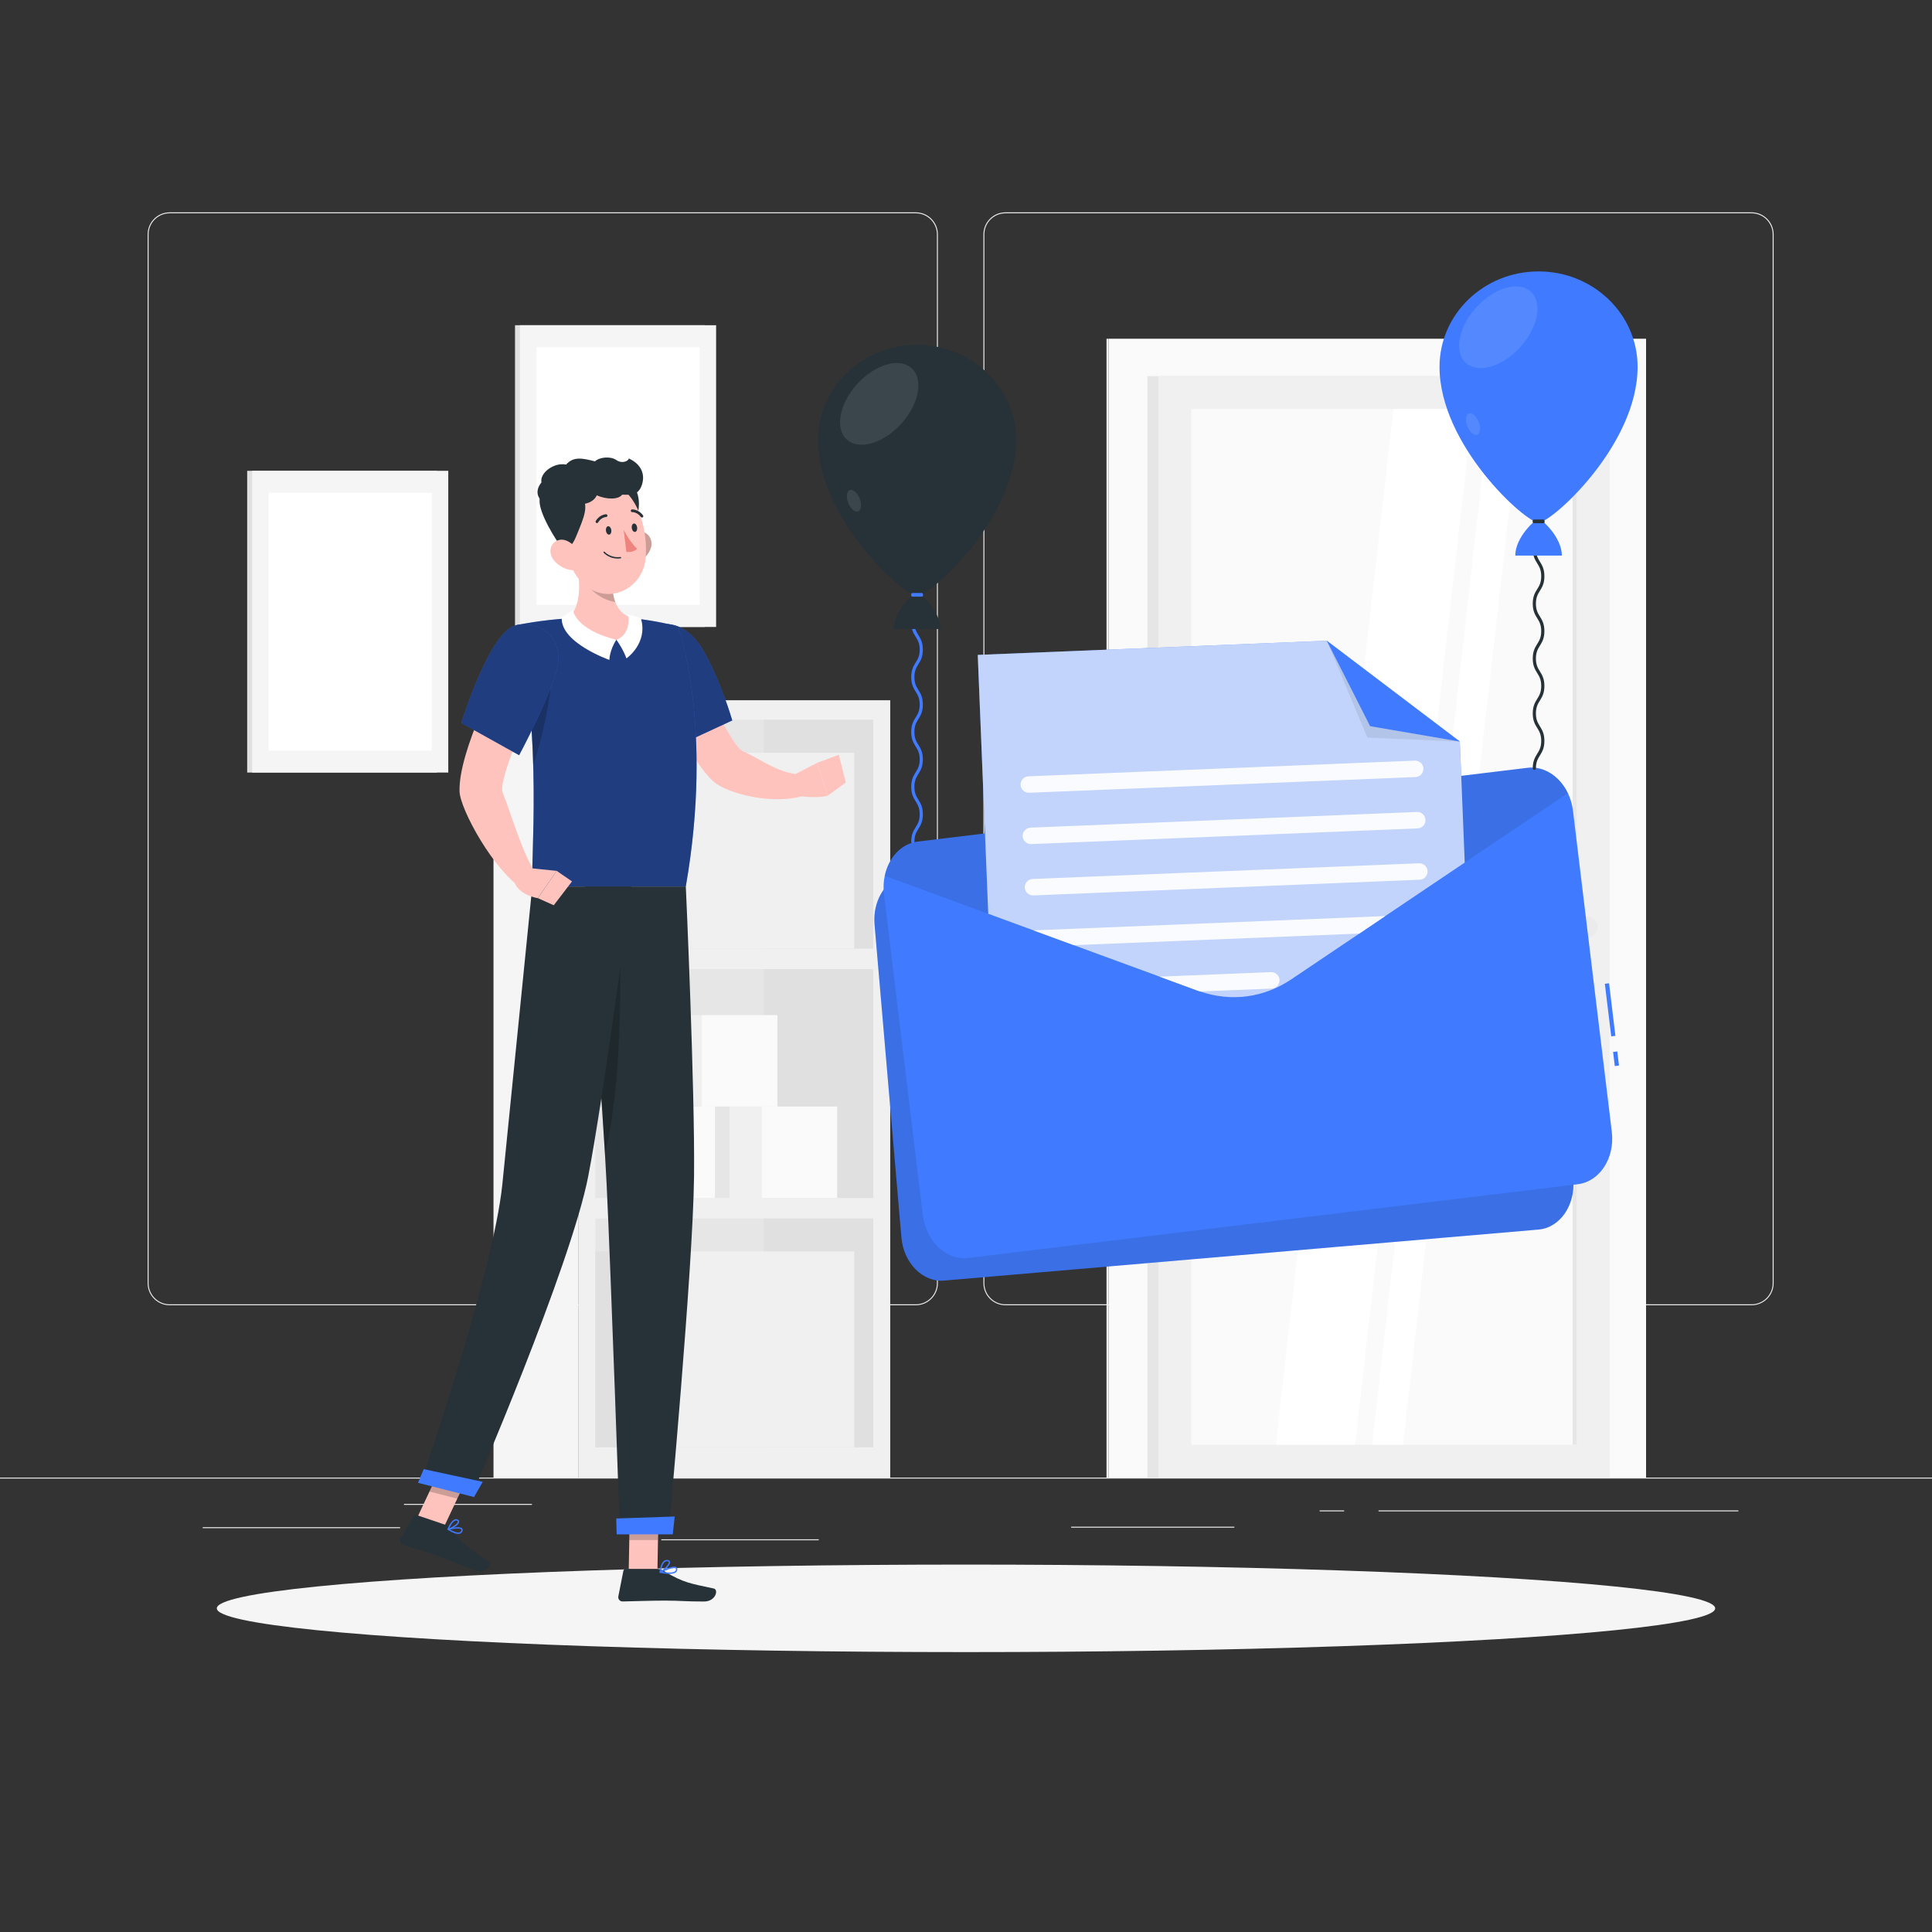 <?xml version="1.0" encoding="utf-8"?>
<!-- Generator: Adobe Illustrator 27.5.0, SVG Export Plug-In . SVG Version: 6.00 Build 0)  -->
<svg version="1.1" xmlns="http://www.w3.org/2000/svg" xmlns:xlink="http://www.w3.org/1999/xlink" x="0px" y="0px"
	viewBox="0 0 500 500" style="enable-background:new 0 0 500 500;" xml:space="preserve">
	<rect x="0" y="0" width="500" height="500" fill="#333333" stroke="none"/>
	<g id="Background_Complete">
		<g>
			<rect y="382.398" style="fill:#EBEBEB;" width="500" height="0.25" />
			<rect x="104.545" y="389.208" style="fill:#EBEBEB;" width="33.122" height="0.25" />
			<rect x="171.14" y="398.369" style="fill:#EBEBEB;" width="40.749" height="0.25" />
			<rect x="52.459" y="395.236" style="fill:#EBEBEB;" width="51.085" height="0.25" />
			<rect x="356.762" y="390.888" style="fill:#EBEBEB;" width="93.14" height="0.25" />
			<rect x="341.525" y="390.888" style="fill:#EBEBEB;" width="6.333" height="0.25" />
			<rect x="277.213" y="395.111" style="fill:#EBEBEB;" width="42.231" height="0.25" />
			<path style="fill:#EBEBEB;" d="M237.014,337.8H43.915c-3.147,0-5.708-2.561-5.708-5.708V60.66c0-3.147,2.561-5.708,5.708-5.708
			h193.099c3.146,0,5.707,2.561,5.707,5.708v271.432C242.721,335.239,240.16,337.8,237.014,337.8z M43.915,55.203
			c-3.01,0-5.458,2.448-5.458,5.458v271.432c0,3.01,2.448,5.458,5.458,5.458h193.099c3.009,0,5.457-2.448,5.457-5.458V60.66
			c0-3.009-2.448-5.458-5.457-5.458H43.915z" />
			<path style="fill:#EBEBEB;" d="M453.31,337.8H260.212c-3.147,0-5.707-2.561-5.707-5.708V60.66c0-3.147,2.561-5.708,5.707-5.708
			H453.31c3.148,0,5.708,2.561,5.708,5.708v271.432C459.019,335.239,456.458,337.8,453.31,337.8z M260.212,55.203
			c-3.009,0-5.457,2.448-5.457,5.458v271.432c0,3.01,2.448,5.458,5.457,5.458H453.31c3.01,0,5.458-2.448,5.458-5.458V60.66
			c0-3.009-2.448-5.458-5.458-5.458H260.212z" />
		</g>
		<g>
			<g>
				<g>

					<rect x="89.429" y="241.436" transform="matrix(-1.836970e-16 1 -1 -1.836970e-16 471.827 91.793)"
						style="fill:#F0F0F0;" width="201.176" height="80.748" />

					<rect x="160.407" y="179.936" transform="matrix(-1.836970e-16 1 -1 -1.836970e-16 405.895 25.861)"
						style="fill:#E6E6E6;" width="59.22" height="71.884" />

					<rect x="160.407" y="244.471" transform="matrix(-1.836970e-16 1 -1 -1.836970e-16 470.43 90.396)"
						style="fill:#E6E6E6;" width="59.22" height="71.884" />

					<rect x="160.407" y="309.007" transform="matrix(-1.836970e-16 1 -1 -1.836970e-16 534.965 154.932)"
						style="fill:#E6E6E6;" width="59.22" height="71.884" />

					<rect x="182.212" y="201.741" transform="matrix(-1.836970e-16 1 -1 -1.836970e-16 427.699 4.056)"
						style="fill:#E0E0E0;" width="59.22" height="28.274" />

					<rect x="182.212" y="266.276" transform="matrix(-1.836970e-16 1 -1 -1.836970e-16 492.235 68.592)"
						style="fill:#E0E0E0;" width="59.22" height="28.274" />
					<g>
						<g>
							<rect x="165.441" y="286.368" style="fill:#FAFAFA;" width="19.585" height="23.655" />

							<rect x="157.172" y="286.368"
								transform="matrix(-1 -1.224647e-16 1.224647e-16 -1 322.613 596.391)"
								style="fill:#F0F0F0;" width="8.269" height="23.655" />
						</g>
						<g>
							<rect x="197.082" y="286.368" style="fill:#FAFAFA;" width="19.585" height="23.655" />

							<rect x="188.813" y="286.368"
								transform="matrix(-1 -1.224647e-16 1.224647e-16 -1 385.895 596.391)"
								style="fill:#F0F0F0;" width="8.269" height="23.655" />
						</g>
						<g>
							<rect x="181.607" y="262.713" style="fill:#FAFAFA;" width="19.585" height="23.655" />

							<rect x="173.338" y="262.713"
								transform="matrix(-1 -1.224647e-16 1.224647e-16 -1 354.946 549.081)"
								style="fill:#F0F0F0;" width="8.269" height="23.655" />
						</g>
					</g>

					<rect x="182.212" y="330.811" transform="matrix(-1.836970e-16 1 -1 -1.836970e-16 556.77 133.127)"
						style="fill:#E0E0E0;" width="59.22" height="28.274" />

					<rect x="38.092" y="270.848" transform="matrix(-1.836970e-16 1 -1 -1.836970e-16 420.49 143.13)"
						style="fill:#F5F5F5;" width="201.176" height="21.925" />
				</g>
				<rect x="162.712" y="323.876" style="fill:#F0F0F0;" width="58.368" height="50.682" />

				<rect x="154.075" y="323.876" transform="matrix(-1 -1.224647e-16 1.224647e-16 -1 316.786 698.434)"
					style="fill:#E0E0E0;" width="8.637" height="50.682" />
				<rect x="162.712" y="194.805" style="fill:#F0F0F0;" width="58.368" height="50.682" />

				<rect x="154.075" y="194.805" transform="matrix(-1 -1.224647e-16 1.224647e-16 -1 316.786 440.293)"
					style="fill:#E0E0E0;" width="8.637" height="50.682" />
			</g>
			<g>

				<rect x="209.075" y="165.474" transform="matrix(-1.836970e-16 1 -1 -1.836970e-16 591.474 -121.409)"
					style="fill:#FAFAFA;" width="294.732" height="139.118" />

				<rect x="139.256" y="234.772" transform="matrix(-1.836970e-16 1 -1 -1.836970e-16 521.654 -51.589)"
					style="fill:#F0F0F0;" width="294.732" height="0.521" />
				<rect x="296.942" y="97.343" style="fill:#E6E6E6;" width="113.56" height="285.056" />
				<rect x="299.783" y="97.343" style="fill:#F0F0F0;" width="116.799" height="285.056" />
				<polygon style="fill:#E0E0E0;" points="408.07,242.243 408.07,245.831 411.66,242.243 			" />

				<rect x="224.166" y="189.983" transform="matrix(-1.836970e-16 1 -1 -1.836970e-16 598.053 -118.311)"
					style="fill:#FAFAFA;" width="268.032" height="99.775" />
				<path style="fill:#F5F5F5;" d="M389.52,240.78c-1.524,0-2.76,1.236-2.76,2.76c0,1.524,1.236,2.759,2.76,2.759h17.469v-5.519
				H389.52z" />
				<polygon style="fill:#FFFFFF;"
					points="330.18,373.887 360.631,105.855 381.145,105.855 350.694,373.887 			" />
				<polygon style="fill:#FFFFFF;"
					points="355.101,373.887 385.552,105.855 393.55,105.855 363.099,373.887 			" />

				<rect x="273.513" y="239.33" transform="matrix(-1.836970e-16 1 -1 -1.836970e-16 647.4 -167.659)"
					style="fill:#E6E6E6;" width="268.032" height="1.081" />
				<path style="fill:#EBEBEB;" d="M410.714,242.63h-17.469c-1.524,0-2.76-1.236-2.76-2.76l0,0c0-1.524,1.236-2.76,2.76-2.76h17.469
				c1.524,0,2.76,1.236,2.76,2.76l0,0C413.473,241.395,412.238,242.63,410.714,242.63z" />
			</g>
			<g>
				<g>
					<g>
						<rect x="63.968" y="121.846" style="fill:#E0E0E0;" width="49.086" height="78.088" />
						<rect x="65.261" y="121.846" style="fill:#F5F5F5;" width="50.753" height="78.088" />

						<rect x="57.288" y="139.766"
							transform="matrix(6.123234e-17 -1 1 6.123234e-17 -70.253 251.528)" style="fill:#FFFFFF;"
							width="66.7" height="42.25" />
					</g>
				</g>
				<g>
					<g>
						<rect x="133.284" y="84.169" style="fill:#E0E0E0;" width="49.086" height="78.088" />
						<rect x="134.576" y="84.169" style="fill:#F5F5F5;" width="50.753" height="78.088" />

						<rect x="126.603" y="102.088"
							transform="matrix(6.123234e-17 -1 1 6.123234e-17 36.74 283.166)" style="fill:#FFFFFF;"
							width="66.7" height="42.249" />
					</g>
				</g>
			</g>
		</g>
	</g>
	<g id="Background_Simple" style="display:none;">
		<g style="display:inline;">
			<path style="fill:#407BFF;" d="M353.128,174.962c-19.47-45.983-69.484-79.136-117.939-93.708
			C109.737,42.978,52.638,220.61,92.025,259.411c33.435,42.079,74.599,16.516,105.064,25.828
			C368.555,338.351,369.955,213.223,353.128,174.962z" />
			<path style="opacity:0.9;fill:#FFFFFF;" d="M353.128,174.962c-19.47-45.983-69.484-79.136-117.939-93.708
			C109.737,42.978,52.638,220.61,92.025,259.411c33.435,42.079,74.599,16.516,105.064,25.828
			C368.555,338.351,369.955,213.223,353.128,174.962z" />
		</g>
	</g>
	<g id="Shadow_1_">
		<ellipse id="_x3C_Path_x3E__120_" style="fill:#F5F5F5;" cx="250" cy="416.238" rx="193.889" ry="11.323" />
	</g>
	<g id="Character">
		<g>
			<path style="fill:#263238;" d="M163.632,125.235c2.15,2.844,2.412,6.35,0.098,11.947c-0.959,2.319-2.298,4.585-5.202,0.696
			c-2.905-3.889-5.389-10.957-1.029-11.623C161.858,125.589,163.632,125.235,163.632,125.235z" />
			<polygon style="fill:#FFC3BD;"
				points="162.704,406.887 170.133,406.887 170.452,389.682 163.023,389.682 		" />
			<polygon style="fill:#FFC3BD;"
				points="107.539,393.694 114.739,395.524 122.186,379.665 114.986,377.836 		" />
			<path style="fill:#263238;"
				d="M115.696,394.763l-7.905-2.677c-0.288-0.097-0.6,0.02-0.75,0.282l-3.354,5.836
			c-0.348,0.605-0.031,1.397,0.637,1.611c2.775,0.887,4.166,1.177,7.643,2.354c2.139,0.724,8.238,3.284,11.191,4.284
			c2.889,0.978,4.257-1.814,3.131-2.49c-5.049-3.032-8.34-6.216-9.586-8.377C116.478,395.196,116.117,394.905,115.696,394.763z" />
			<path style="fill:#263238;"
				d="M170.063,406.026h-8.113c-0.304,0-0.561,0.211-0.62,0.507l-1.306,6.603
			c-0.135,0.685,0.4,1.333,1.101,1.322c2.925-0.05,7.15-0.221,10.829-0.221c4.301,0,5.201,0.235,10.245,0.235
			c3.05,0,3.821-3.083,2.537-3.363c-5.843-1.271-7.771-1.408-12.869-4.504C171.313,406.269,170.705,406.026,170.063,406.026z" />
			<path style="fill:#FFC3BD;" d="M168.133,171.909l10.138-3.252c0,0,10.475,24.263,13.984,25.769
			c4.775,2.049,8.514,5.418,14.647,6.034c0.826,0.952,2.187,4.001,2.057,5.136c-8.232,3.106-20.906-0.183-24.401-3.417
			C176.588,194.806,168.133,171.909,168.133,171.909z" />
			<path style="fill:#407BFF;" d="M165.762,166.33c-2.852,6.504,8.594,27.143,8.594,27.143l15.157-7.02c0,0-2.877-10.083-7.514-18.14
			C177.238,160.04,168.892,159.192,165.762,166.33z" />
			<path style="opacity:0.5;" d="M165.762,166.33c-2.852,6.504,8.594,27.143,8.594,27.143l15.157-7.02c0,0-2.877-10.083-7.514-18.14
			C177.238,160.04,168.892,159.192,165.762,166.33z" />
			<path style="fill:#FFC3BD;"
				d="M205.662,200.436l5.719-2.966l2.908,8.405c0,0-1.867,0.831-7.208,0.172L205.662,200.436z" />
			<polygon style="fill:#FFC3BD;" points="217.08,195.333 218.905,202.516 214.288,205.875 211.381,197.47 		" />
			<g>
				<polygon style="opacity:0.2;"
					points="170.45,389.687 170.288,398.555 162.855,398.555 163.018,389.687 			" />
				<polygon style="opacity:0.2;"
					points="114.982,377.84 122.185,379.67 118.343,387.843 111.14,386.013 			" />
			</g>
			<path style="fill:#407BFF;" d="M175.47,162.114c0,0,9.318,25.529,2.014,67.308c-11.973,0-33.91,0-39.736,0
			c-0.423-6.1,2.68-38.95-3.908-67.691c0,0,6.777-1.367,13.26-1.68c5.071-0.245,12.418-0.407,16.892,0.001
			C169.89,160.589,175.47,162.114,175.47,162.114z" />
			<path style="opacity:0.5;" d="M175.47,162.114c0,0,9.318,25.529,2.014,67.308c-11.973,0-33.91,0-39.736,0
			c-0.423-6.1,2.68-38.95-3.908-67.691c0,0,6.777-1.367,13.26-1.68c5.071-0.245,12.418-0.407,16.892,0.001
			C169.89,160.589,175.47,162.114,175.47,162.114z" />
			<path style="opacity:0.2;" d="M142.645,168.827c0.778,4.73-0.437,16.047-4.621,29.124c-0.261-10.065-1.152-21.734-3.563-33.361
			l-0.001-0.056C137.072,164.266,141.903,164.393,142.645,168.827z" />
			<path style="fill:#FFC3BD;" d="M148.921,144.253c1.199,5.435,1.893,12.171-1.821,15.798c0,0,2.319,5.513,12.418,5.513
			c9.229,0,4.473-5.512,4.473-5.512c-6.096-1.447-5.964-8.942-5.012-13.165L148.921,144.253z" />
			<path style="fill:#FFFFFF;" d="M159.519,165.564c-1.786,2.711-1.81,5.22-1.81,5.22s-12.757-4.462-12.326-10.999
			c0,0,1.769-1.066,2.888-1.932C148.27,157.853,148.808,162.946,159.519,165.564z" />
			<path style="fill:#FFFFFF;" d="M159.519,165.564c1.919,2.711,2.601,4.827,2.601,4.827s5.635-3.877,3.756-10.34
			c0,0-1.634-0.677-3.263-1.03C162.613,159.022,163.474,164.165,159.519,165.564z" />
			<path style="opacity:0.2;" d="M158.986,146.891c-0.568,2.474-0.845,6.074,0.259,8.923c-0.895-0.132-1.815-0.406-2.728-0.831
			c-3.457-1.612-5.202-4.147-7.049-7.909c-0.155-0.963-0.341-1.907-0.545-2.819L158.986,146.891z" />
			<g>
				<path style="fill:#FFC3BD;" d="M168.271,142.283c-0.821,1.801-2.395,3.033-3.926,3.549c-2.303,0.776-3.621-1.295-3.121-3.57
				c0.45-2.048,2.191-4.92,4.569-4.709C168.137,137.761,169.21,140.224,168.271,142.283z" />
				<path style="opacity:0.2;" d="M168.271,142.283c-0.821,1.801-2.395,3.033-3.926,3.549c-2.303,0.776-3.621-1.295-3.121-3.57
				c0.45-2.048,2.191-4.92,4.569-4.709C168.137,137.761,169.21,140.224,168.271,142.283z" />
			</g>
			<path style="fill:#FFC3BD;" d="M145.545,136.446c1.356,7.317,1.784,11.661,5.918,15.056c6.219,5.106,14.764,0.794,15.588-6.738
			c0.742-6.779-1.601-17.606-9.07-19.79C150.622,122.82,144.189,129.129,145.545,136.446z" />
			<path style="fill:#263238;" d="M150.595,128.095c1.689,3.14,0.803,5.183-1.511,10.78c-0.959,2.319-2.582,4.783-5.202,0.696
			c-2.473-3.858-6.244-11.039-2.971-11.784C145.211,126.806,150.595,128.095,150.595,128.095z" />
			<path style="fill:#263238;" d="M148.493,130.136c3.038,0.981,5.378-0.509,5.945-1.944c2.398,1.059,5.548,1.202,6.568-0.164
			c1.959,0.002,4.141,0.364,5.099-2.495c0.958-2.859-0.221-5.434-3.366-6.88c-0.07,0.634-1.699,1.464-3.226,0.409
			c-1.527-1.054-4.335-0.783-5.54,0.338c-3.269-0.849-5.586-1.318-7.46,0.83c-3.116-0.648-6.906,2.174-6.385,4.616
			c-2.439,3.033-0.078,5.493,2.419,5.92C143.05,132.043,147.827,131.408,148.493,130.136z" />
			<path style="fill:#FFC3BD;" d="M143.269,144.907c1.239,1.585,3.074,2.458,4.692,2.644c2.433,0.28,3.212-2.012,2.17-4.125
			c-0.938-1.902-3.336-4.34-5.602-3.642C142.296,140.473,141.852,143.095,143.269,144.907z" />
			<path style="fill:#263238;" d="M151.367,229.421c0,0,0.791,9.339,1.795,22.004c1.146,14.348,2.555,32.974,3.397,47.17
			c0,0.071,0.01,0.132,0.01,0.193c0.162,2.697,0.304,5.222,0.416,7.534c1.125,23.149,3.447,90.518,3.447,90.518h12.584
			c0,0,6.337-68.747,6.601-92.313c0.253-22.652-2.13-75.105-2.13-75.105H151.367z" />
			<path style="fill:#407BFF;"
				d="M159.504,392.982c-0.058,0,0.101,4.112,0.101,4.112h14.506l0.497-4.619L159.504,392.982z" />
			<path style="opacity:0.2;" d="M153.162,251.425c1.146,14.348,2.555,32.974,3.397,47.17c0,0.071,0.01,0.132,0.01,0.193
			c3.082-13.455,4.33-30.197,3.894-57.756L153.162,251.425z" />
			<path style="fill:#263238;" d="M163.388,229.421c0,0-7.039,53.68-11.146,74.95c-4.498,23.292-30.16,82.65-30.16,82.65
			l-13.188-3.351c0,0,18.786-54.126,21.113-77.188c2.525-25.029,7.742-77.062,7.742-77.062H163.388z" />
			<path style="fill:#407BFF;" d="M109.682,380.212c-0.056-0.014-1.503,3.541-1.503,3.541l14.496,3.683l2.254-3.932L109.682,380.212z
			" />
			<path style="fill:#263238;" d="M156.813,137.349c0.074,0.6,0.447,1.053,0.834,1.012c0.386-0.041,0.64-0.559,0.566-1.159
			c-0.074-0.6-0.448-1.053-0.834-1.012C156.992,136.23,156.738,136.749,156.813,137.349z" />
			<path style="fill:#263238;" d="M163.495,136.647c0.074,0.6,0.447,1.053,0.834,1.012c0.386-0.041,0.64-0.559,0.566-1.159
			c-0.074-0.6-0.447-1.053-0.834-1.012C163.674,135.529,163.421,136.048,163.495,136.647z" />
			<path style="fill:#ED847E;" d="M161.407,137.169c0,0,1.772,3.318,3.458,4.831c-0.923,1.1-2.758,0.834-2.758,0.834L161.407,137.169
			z" />
			<path style="fill:#263238;" d="M160.62,144.496c0.095-0.013,0.161-0.102,0.146-0.199c-0.015-0.097-0.105-0.165-0.2-0.152
			c-2.586,0.35-4.075-1.317-4.09-1.334c-0.066-0.074-0.177-0.082-0.247-0.018c-0.072,0.064-0.078,0.175-0.013,0.249
			C156.281,143.117,157.848,144.871,160.62,144.496z" />
			<path style="fill:#263238;" d="M154.529,135.374c0.105-0.011,0.203-0.07,0.259-0.169c0.78-1.35,2.066-1.409,2.079-1.409
			c0.182,0.001,0.341-0.17,0.331-0.366c-0.01-0.195-0.176-0.349-0.369-0.342c-0.068,0.002-1.679,0.073-2.647,1.75
			c-0.097,0.168-0.039,0.385,0.128,0.486C154.379,135.366,154.456,135.382,154.529,135.374z" />
			<path style="fill:#263238;" d="M166.199,133.931c0.05-0.009,0.1-0.028,0.144-0.061c0.155-0.113,0.187-0.334,0.071-0.493
			c-1.156-1.595-2.769-1.546-2.837-1.544c-0.188,0-0.339,0.172-0.327,0.368c0.012,0.195,0.177,0.346,0.369,0.34l0,0
			c0.054-0.002,1.311-0.026,2.235,1.247C165.936,133.901,166.072,133.952,166.199,133.931z" />
			<path style="fill:#FFC3BD;" d="M129.986,172.832l9.569,5.126c0,0-10.895,23.614-9.475,27.125
			c1.932,4.778,4.987,15.334,8.297,20.535c-0.257,1.205-1.881,4.051-2.88,4.607c-7.627-4.698-16.411-20.726-16.566-25.393
			C118.578,194.194,129.986,172.832,129.986,172.832z" />
			<path style="fill:#407BFF;" d="M133.84,161.731c-7.004,1.022-14.457,25.379-14.457,25.379l14.967,8.338
			c0,0,6.218-11.584,9.213-20.186C146.702,166.248,141.352,160.634,133.84,161.731z" />
			<path style="opacity:0.5;" d="M133.84,161.731c-7.004,1.022-14.457,25.379-14.457,25.379l14.967,8.338
			c0,0,6.218-11.584,9.213-20.186C146.702,166.248,141.352,160.634,133.84,161.731z" />
			<path style="fill:#407BFF;" d="M117.638,396.789c0.536,0.181,1.065,0.259,1.467,0.098c0.319-0.129,0.528-0.389,0.621-0.772
			c0.07-0.285-0.036-0.468-0.137-0.572c-0.645-0.663-3.36-0.029-3.667,0.046c-0.068,0.018-0.119,0.074-0.129,0.145
			c-0.009,0.069,0.023,0.14,0.084,0.178C116.327,396.196,116.987,396.569,117.638,396.789z M119.14,395.676
			c0.087,0.029,0.156,0.067,0.203,0.115c0.038,0.039,0.076,0.1,0.044,0.233c-0.067,0.273-0.202,0.448-0.416,0.534
			c-0.486,0.197-1.419-0.071-2.538-0.718C117.372,395.644,118.601,395.493,119.14,395.676z" />
			<path style="fill:#407BFF;" d="M115.913,395.93c0.027,0.009,0.057,0.012,0.086,0.007c0.853-0.152,2.744-1.23,2.842-2.072
			c0.018-0.152-0.01-0.436-0.394-0.619c-0.251-0.121-0.51-0.128-0.777-0.025c-1.028,0.397-1.833,2.388-1.867,2.472
			c-0.024,0.06-0.014,0.129,0.028,0.179C115.853,395.899,115.881,395.919,115.913,395.93z M118.229,393.534
			c0.025,0.008,0.049,0.019,0.074,0.031c0.209,0.1,0.196,0.207,0.191,0.252c-0.057,0.497-1.32,1.369-2.217,1.678
			c0.269-0.571,0.865-1.688,1.523-1.943C117.951,393.493,118.092,393.487,118.229,393.534z" />
			<path style="fill:#407BFF;" d="M173.185,407.325c0.738,0,1.417-0.114,1.794-0.456c0.24-0.217,0.344-0.506,0.308-0.856
			c-0.021-0.209-0.125-0.371-0.301-0.467c-0.913-0.507-3.863,1.01-4.197,1.185c-0.065,0.034-0.101,0.107-0.088,0.181
			c0.012,0.074,0.069,0.133,0.143,0.148C171.476,407.185,172.367,407.325,173.185,407.325z M174.492,405.787
			c0.137,0,0.249,0.021,0.33,0.065c0.071,0.04,0.106,0.096,0.115,0.188c0.024,0.238-0.041,0.423-0.199,0.566
			c-0.447,0.406-1.668,0.474-3.315,0.202C172.44,406.319,173.789,405.787,174.492,405.787z" />
			<path style="fill:#407BFF;" d="M170.878,407.062c0.025,0,0.049-0.005,0.072-0.015c0.886-0.403,2.624-2.008,2.467-2.85
			c-0.036-0.197-0.183-0.443-0.667-0.491c-0.354-0.044-0.686,0.065-0.969,0.301c-0.926,0.777-1.077,2.777-1.083,2.862
			c-0.004,0.062,0.025,0.122,0.077,0.159C170.805,407.051,170.841,407.062,170.878,407.062z M172.616,404.05
			c0.034,0,0.07,0.003,0.106,0.005c0.318,0.033,0.341,0.157,0.348,0.198c0.094,0.504-1.083,1.766-1.984,2.316
			c0.081-0.584,0.316-1.781,0.924-2.29C172.194,404.126,172.393,404.05,172.616,404.05z" />
			<path style="fill:#FFC3BD;"
				d="M137.024,224.663l7.043,0.717l-4.863,7.062c0,0-6.142-0.832-6.434-5.693L137.024,224.663z" />
			<polygon style="fill:#FFC3BD;" points="148.037,228.106 143.316,234.278 139.204,232.442 144.067,225.38 		" />
		</g>
	</g>
	<g id="Nessage">
		<g>
			<g>
				<g>
					<path style="fill:#407BFF;" d="M400.189,224.27l6.959,81.085c0.566,6.598-3.471,12.382-8.973,12.854l-153.858,13.204
					c-5.501,0.472-10.465-4.54-11.032-11.138l-6.959-81.085c-0.136-1.579-0.008-3.121,0.349-4.541
					c1.106-4.526,4.439-7.954,8.624-8.313l153.858-13.204c4.176-0.358,8.053,2.451,9.913,6.712
					C399.665,221.193,400.053,222.681,400.189,224.27z" />
					<path style="opacity:0.1;" d="M400.189,224.27l6.959,81.085c0.566,6.598-3.471,12.382-8.973,12.854l-153.858,13.204
					c-5.501,0.472-10.465-4.54-11.032-11.138l-6.959-81.085c-0.136-1.579-0.008-3.121,0.349-4.541
					c1.106-4.526,4.439-7.954,8.624-8.313l153.858-13.204c4.176-0.358,8.053,2.451,9.913,6.712
					C399.665,221.193,400.053,222.681,400.189,224.27z" />
				</g>

				<rect x="417.598" y="272.077" transform="matrix(0.993 -0.12 0.12 0.993 -29.859 52.179)"
					style="fill:#407BFF;" width="1.096" height="3.679" />

				<rect x="416.068" y="254.41" transform="matrix(0.993 -0.12 0.12 0.993 -28.35 51.901)"
					style="fill:#407BFF;" width="1.096" height="13.707" />
				<path style="fill:#407BFF;" d="M407.078,209.77l10.058,83.157c0.818,6.767-3.128,12.861-8.77,13.543l-157.789,19.086
				c-5.642,0.682-10.927-4.295-11.746-11.062l-10.058-83.156c-0.196-1.619-0.119-3.21,0.197-4.684
				c0.976-4.695,4.282-8.34,8.573-8.859l157.789-19.085c4.283-0.518,8.371,2.233,10.437,6.55
				C406.429,206.624,406.881,208.14,407.078,209.77z" />
				<path style="opacity:0.1;" d="M405.769,205.258l-71.571,48.193c-7.265,4.892-16.019,5.951-24.241,2.933l-80.987-29.73
				c0.976-4.695,4.282-8.34,8.573-8.859l157.789-19.085C399.615,198.19,403.704,200.941,405.769,205.258z" />
				<g>
					<path style="fill:#407BFF;" d="M379.071,223.233l-20.565,13.842l-6.723,4.534l-17.587,11.837
					c-7.074,4.775-15.583,5.903-23.609,3.143c-0.208-0.055-0.416-0.132-0.624-0.208l-9.866-3.625l-22.197-8.147l-10.381-3.811
					l-11.761-4.314l-0.843-20.795l-1.873-46.201l90.331-3.668l34.429,26.095l0.361,8.87L379.071,223.233z" />
					<path style="opacity:0.7;fill:#FAFAFA;" d="M379.071,223.233l-20.565,13.842l-6.723,4.534l-17.587,11.837
					c-7.074,4.775-15.583,5.903-23.609,3.143c-0.208-0.055-0.416-0.132-0.624-0.208l-9.866-3.625l-22.197-8.147l-10.381-3.811
					l-11.761-4.314l-0.843-20.795l-1.873-46.201l90.331-3.668l34.429,26.095l0.361,8.87L379.071,223.233z" />
					<g style="opacity:0.9;">
						<path style="fill:#FFFFFF;" d="M366.335,201.104l-99.997,4.06c-1.17,0.048-2.166-0.871-2.214-2.041l0,0
						c-0.047-1.17,0.871-2.166,2.041-2.214l99.997-4.06c1.17-0.048,2.166,0.871,2.214,2.041l0,0
						C368.424,200.06,367.505,201.056,366.335,201.104z" />
						<path style="fill:#FFFFFF;" d="M366.874,214.388l-99.997,4.06c-1.17,0.048-2.166-0.871-2.214-2.041l0,0
						c-0.047-1.17,0.871-2.166,2.041-2.214l99.997-4.06c1.17-0.048,2.167,0.871,2.214,2.041l0,0
						C368.963,213.344,368.045,214.34,366.874,214.388z" />
						<path style="fill:#FFFFFF;" d="M367.414,227.672l-99.997,4.061c-1.17,0.048-2.166-0.871-2.214-2.041l0,0
						c-0.048-1.17,0.871-2.166,2.041-2.214l99.997-4.06c1.17-0.048,2.167,0.871,2.214,2.041l0,0
						C369.503,226.628,368.584,227.625,367.414,227.672z" />
						<path style="fill:#FFFFFF;" d="M358.505,237.075l-6.723,4.534l-73.884,3l-10.381-3.811c0.087-0.022,0.175-0.033,0.263-0.033
						L358.505,237.075z" />
						<path style="fill:#FFFFFF;" d="M331.14,253.621v0.077c0,1.139-0.887,2.091-2.037,2.146l-18.517,0.744
						c-0.208-0.055-0.416-0.132-0.624-0.208l-9.866-3.625l28.833-1.171C330.1,251.54,331.096,252.46,331.14,253.621z" />
					</g>
					<polygon style="opacity:0.1;fill:#263238;"
						points="377.802,191.914 353.878,190.881 343.373,165.824 				" />
					<polygon style="fill:#407BFF;" points="377.802,191.914 354.591,187.936 343.373,165.824 				" />
				</g>
			</g>
			<g>
				<path style="fill:#407BFF;" d="M423.81,94.934c0,20.332-22.287,40.321-25.631,40.321c-3.343,0-25.631-19.989-25.631-40.321
				c0-13.638,11.475-24.693,25.631-24.693C412.335,70.241,423.81,81.297,423.81,94.934z" />
				<path style="opacity:0.1;fill:#FFFFFF;"
					d="M393.421,89.861c-4.638,5.092-10.938,6.907-14.071,4.053
				c-3.133-2.854-1.914-9.296,2.724-14.388c4.638-5.092,10.938-6.907,14.071-4.053C399.279,78.327,398.059,84.768,393.421,89.861z" />
				<path style="opacity:0.1;fill:#FFFFFF;" d="M379.75,110.347c-0.611-1.517-0.451-3.01,0.358-3.336s1.958,0.641,2.569,2.158
				c0.611,1.517,0.451,3.01-0.358,3.336S380.361,111.864,379.75,110.347z" />
				<path style="fill:#263238;" d="M397.085,199.256c-0.227,0-0.41-0.184-0.41-0.41c0-1.894,0.588-2.848,1.156-3.77
				c0.533-0.863,1.035-1.678,1.035-3.339c0-1.661-0.502-2.476-1.035-3.339c-0.568-0.922-1.156-1.876-1.156-3.77
				c0-1.892,0.588-2.846,1.156-3.768c0.533-0.862,1.035-1.677,1.035-3.336c0-1.658-0.502-2.472-1.035-3.333
				c-0.568-0.921-1.156-1.874-1.156-3.764c0-1.892,0.588-2.844,1.156-3.766c0.533-0.862,1.035-1.676,1.035-3.335
				c0-1.658-0.502-2.472-1.035-3.334c-0.568-0.921-1.156-1.874-1.156-3.766c0-1.891,0.588-2.844,1.156-3.765
				c0.533-0.862,1.035-1.676,1.035-3.334c0-1.658-0.502-2.472-1.035-3.334c-0.568-0.921-1.156-1.874-1.156-3.766
				c0-1.891,0.588-2.843,1.156-3.764c0.533-0.861,1.035-1.675,1.035-3.333c0-0.227,0.184-0.411,0.41-0.411s0.41,0.184,0.41,0.411
				c0,1.891-0.588,2.843-1.156,3.764c-0.532,0.861-1.035,1.675-1.035,3.333c0,1.658,0.502,2.472,1.035,3.334
				c0.568,0.921,1.156,1.874,1.156,3.765c0,1.891-0.588,2.844-1.156,3.766c-0.532,0.862-1.035,1.676-1.035,3.334
				c0,1.659,0.502,2.472,1.035,3.334c0.568,0.921,1.156,1.874,1.156,3.765c0,1.892-0.588,2.845-1.156,3.767
				c-0.532,0.862-1.035,1.676-1.035,3.335c0,1.658,0.502,2.472,1.035,3.333c0.568,0.921,1.156,1.874,1.156,3.764
				c0,1.892-0.588,2.846-1.156,3.768c-0.532,0.862-1.035,1.677-1.035,3.336c0,1.661,0.502,2.476,1.035,3.339
				c0.568,0.922,1.156,1.876,1.156,3.77c0,1.893-0.588,2.848-1.156,3.77c-0.532,0.863-1.035,1.678-1.035,3.339
				C397.495,199.072,397.311,199.256,397.085,199.256z" />
				<path style="fill:#407BFF;" d="M398.179,134.303c-0.786,0-6.025,4.699-6.025,9.478h12.05
				C404.204,139.001,398.965,134.303,398.179,134.303z" />
				<path style="fill:#263238;" d="M399.363,135.404h-2.367c-0.191,0-0.347-0.156-0.347-0.347v-0.253
				c0-0.191,0.156-0.347,0.347-0.347h2.367c0.191,0,0.347,0.156,0.347,0.347v0.253C399.71,135.248,399.554,135.404,399.363,135.404z
				" />
			</g>
			<g>
				<path style="fill:#263238;" d="M262.958,113.937c0,20.332-22.287,40.321-25.631,40.321s-25.631-19.989-25.631-40.321
				c0-13.638,11.475-24.693,25.631-24.693C251.483,89.244,262.958,100.299,262.958,113.937z" />
				<path style="opacity:0.1;fill:#FFFFFF;" d="M233.212,109.692c-4.638,5.092-10.938,6.907-14.071,4.053
				c-3.133-2.854-1.914-9.295,2.724-14.388s10.938-6.907,14.071-4.053C239.07,98.158,237.85,104.6,233.212,109.692z" />
				<path style="opacity:0.1;fill:#FFFFFF;"
					d="M219.541,130.178c-0.611-1.517-0.451-3.01,0.358-3.336
				c0.808-0.325,1.958,0.641,2.569,2.158c0.611,1.517,0.451,3.01-0.358,3.336C221.302,132.661,220.152,131.695,219.541,130.178z" />
				<path style="fill:#407BFF;" d="M236.233,218.259c-0.227,0-0.41-0.184-0.41-0.411c0-1.893,0.588-2.847,1.156-3.77
				c0.533-0.863,1.035-1.678,1.035-3.339c0-1.661-0.502-2.476-1.035-3.339c-0.568-0.922-1.156-1.876-1.156-3.77
				c0-1.892,0.588-2.846,1.156-3.768c0.533-0.862,1.035-1.677,1.035-3.336c0-1.658-0.502-2.472-1.035-3.333
				c-0.568-0.921-1.156-1.874-1.156-3.764c0-1.892,0.588-2.845,1.156-3.766c0.533-0.862,1.035-1.676,1.035-3.335
				c0-1.658-0.502-2.472-1.035-3.334c-0.568-0.921-1.156-1.874-1.156-3.765c0-1.891,0.588-2.844,1.156-3.766
				c0.533-0.862,1.035-1.676,1.035-3.334c0-1.658-0.502-2.472-1.035-3.334c-0.568-0.921-1.156-1.874-1.156-3.765
				c0-1.891,0.588-2.843,1.156-3.764c0.533-0.861,1.035-1.675,1.035-3.333c0-0.227,0.184-0.411,0.41-0.411
				c0.227,0,0.41,0.184,0.41,0.411c0,1.891-0.588,2.843-1.156,3.764c-0.532,0.861-1.035,1.675-1.035,3.333
				c0,1.658,0.502,2.472,1.035,3.334c0.568,0.921,1.156,1.874,1.156,3.765s-0.588,2.844-1.156,3.765
				c-0.532,0.862-1.035,1.676-1.035,3.334c0,1.658,0.502,2.472,1.035,3.334c0.568,0.921,1.156,1.874,1.156,3.765
				c0,1.892-0.588,2.845-1.156,3.767c-0.532,0.862-1.035,1.676-1.035,3.335c0,1.658,0.502,2.472,1.035,3.333
				c0.568,0.921,1.156,1.874,1.156,3.764c0,1.892-0.588,2.846-1.156,3.768c-0.532,0.862-1.035,1.677-1.035,3.336
				c0,1.661,0.502,2.476,1.035,3.339c0.568,0.922,1.156,1.876,1.156,3.77c0,1.893-0.588,2.847-1.156,3.77
				c-0.532,0.863-1.035,1.678-1.035,3.339C236.643,218.075,236.46,218.259,236.233,218.259z" />
				<path style="fill:#263238;" d="M237.328,153.306c-0.786,0-6.025,4.699-6.025,9.478h12.05
				C243.353,158.004,238.114,153.306,237.328,153.306z" />
				<path style="fill:#407BFF;" d="M238.511,154.407h-2.367c-0.191,0-0.347-0.156-0.347-0.347v-0.253
				c0-0.191,0.156-0.347,0.347-0.347h2.367c0.191,0,0.347,0.156,0.347,0.347v0.253C238.858,154.251,238.702,154.407,238.511,154.407
				z" />
			</g>
		</g>
	</g>
</svg>